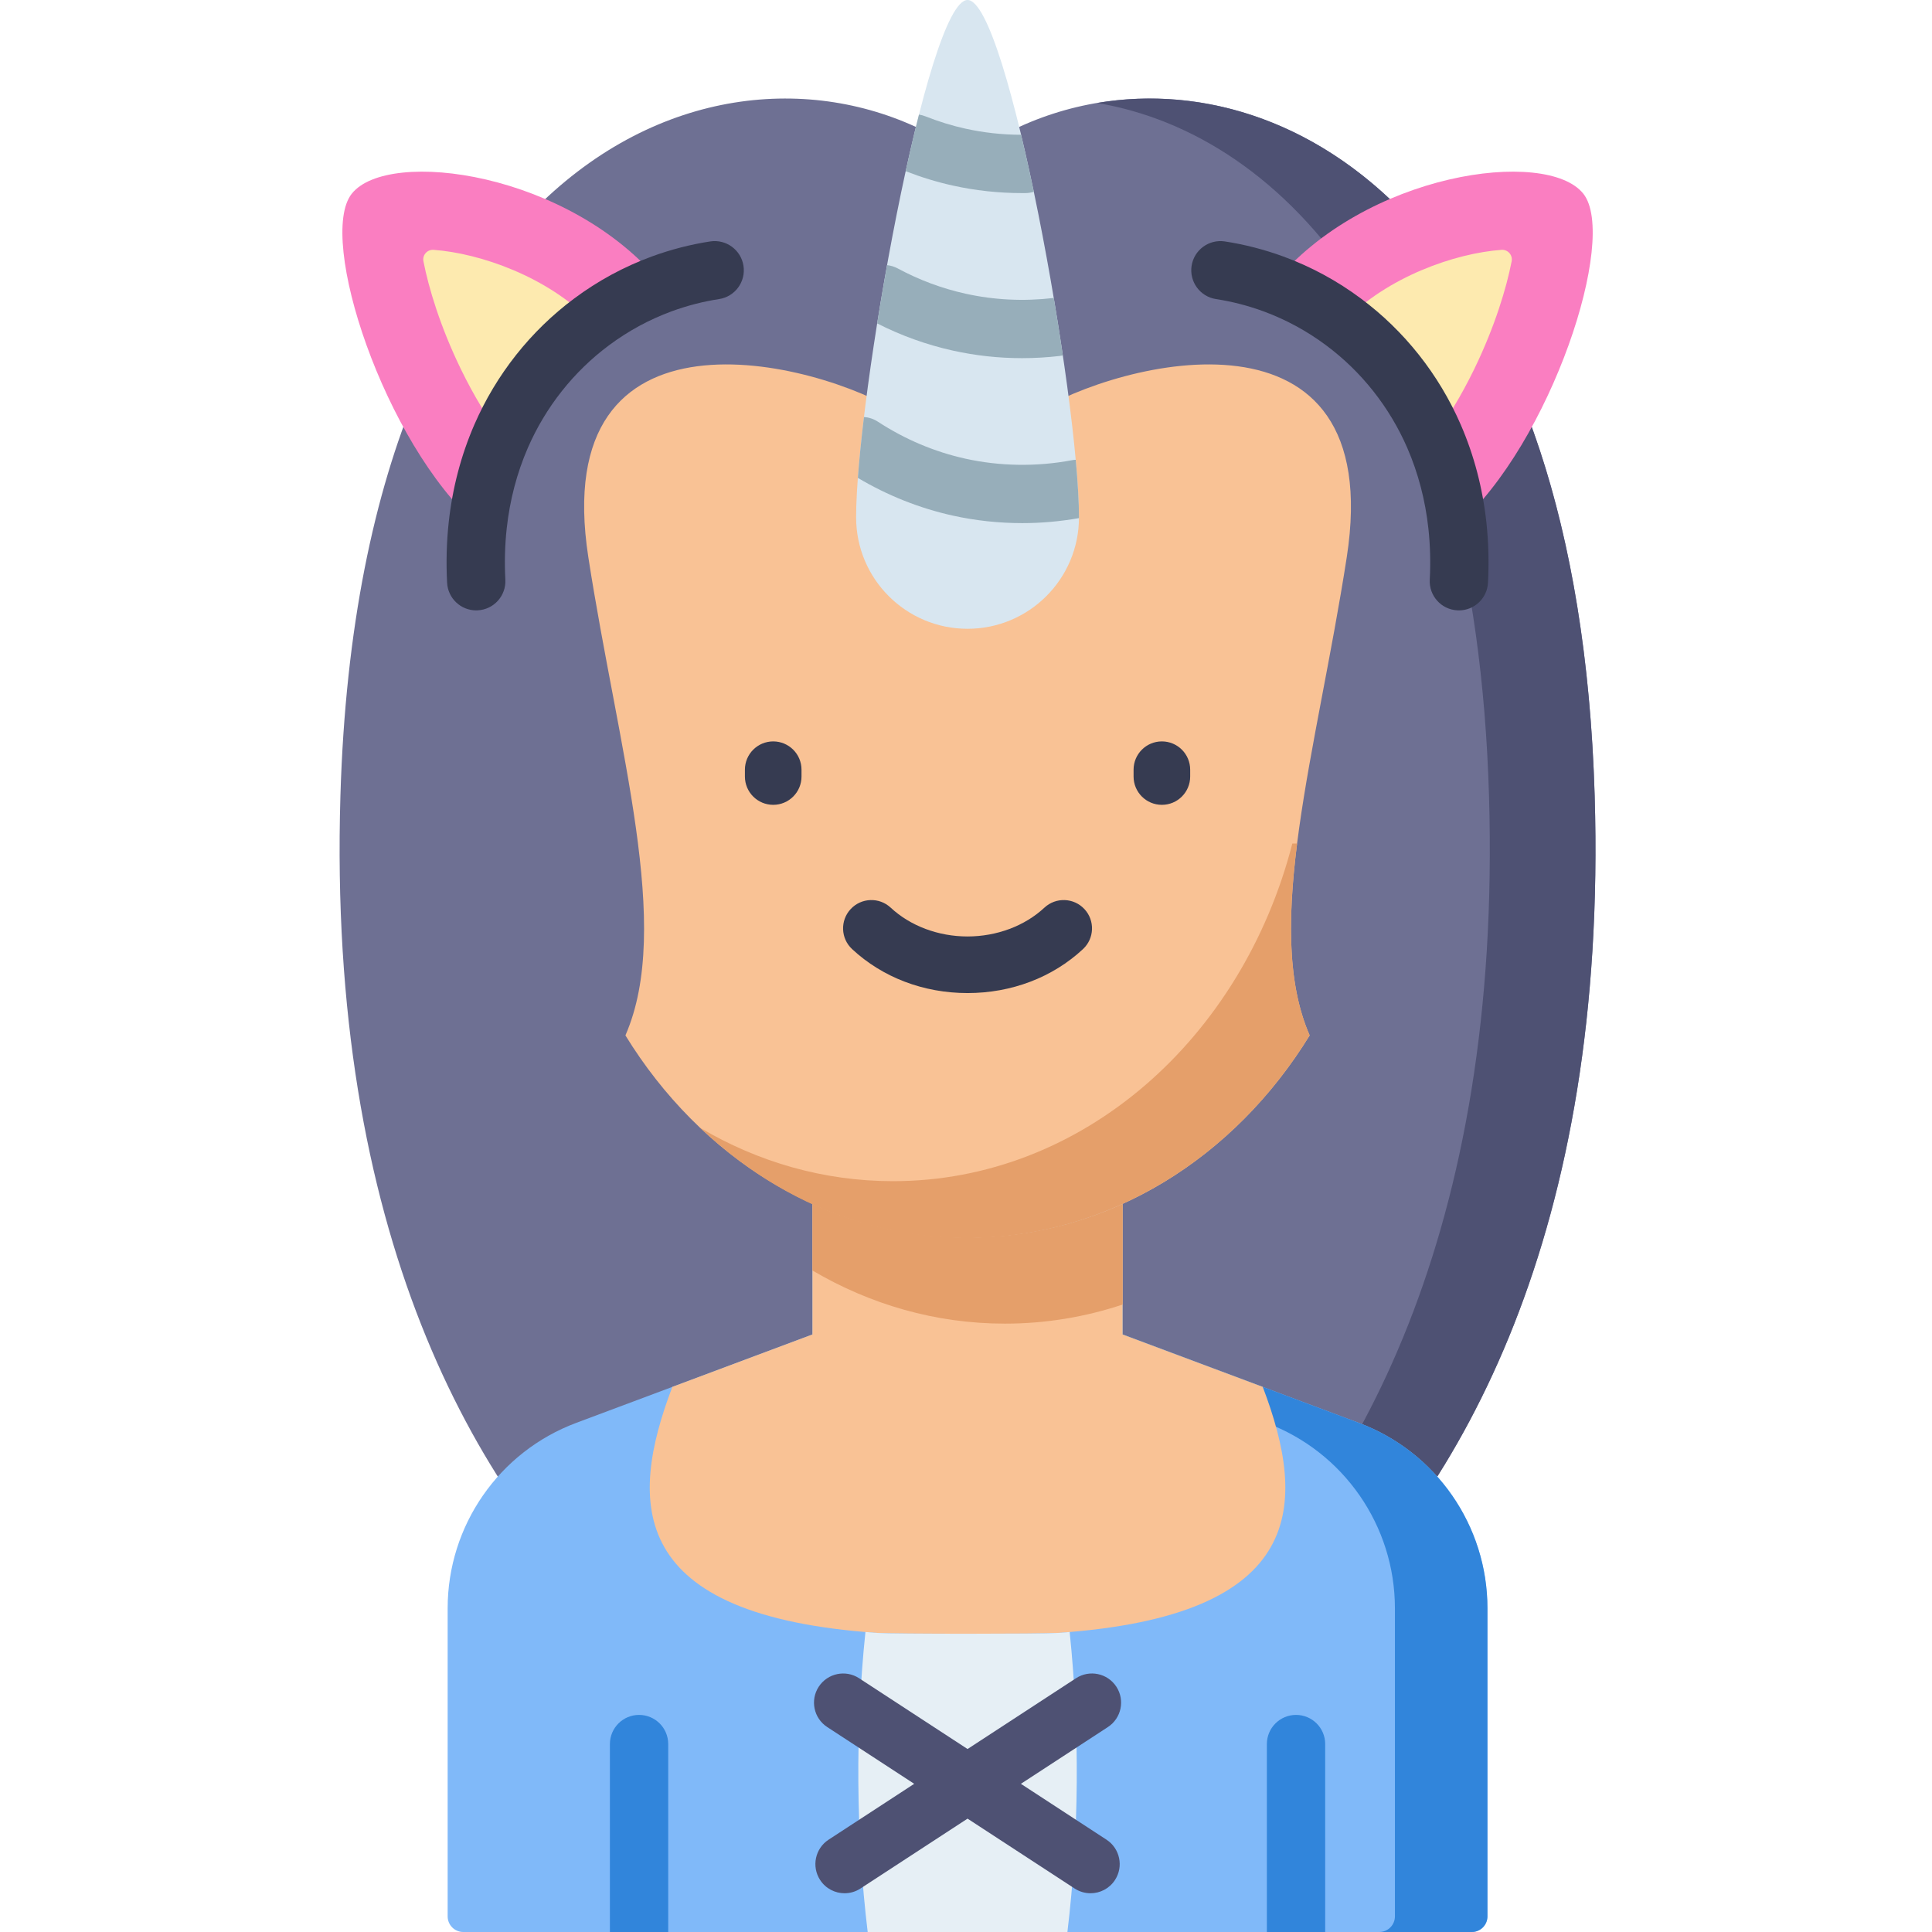 <svg height="512pt" viewBox="-89 0 511 512" width="512pt" xmlns="http://www.w3.org/2000/svg"><path d="m333.105 210.906c-5.32-178.719-111.098-209.184-166.195-169.277-55.098-39.906-160.875-9.441-166.195 169.277-3.43 115.133 34.859 184.262 76.836 222.676 20.301 18.578 46.988 28.613 74.512 28.613h29.695c27.52 0 54.211-10.035 74.512-28.613 41.973-38.414 80.266-107.543 76.836-222.676zm0 0" fill="#6e7093"/><path d="m333.105 210.906c-4.348-146.078-75.805-193.098-131.852-183.613 49.367 8.281 100.203 61.121 103.852 183.613 3.43 115.133-34.863 184.262-76.836 222.676-20.301 18.578-46.992 28.613-74.512 28.613h28c27.52 0 54.211-10.035 74.512-28.613 41.973-38.414 80.266-107.543 76.836-222.676zm0 0" fill="#4e5173"/><path d="m270.602 377.07-62.582-23.422v-59.988h-82.215v59.988l-62.586 23.422c-20.5 7.668-34.086 27.258-34.086 49.145v81.641c0 2.289 1.855 4.145 4.145 4.145h267.266c2.289 0 4.145-1.855 4.145-4.145v-81.641c0-21.887-13.586-41.477-34.086-49.145zm0 0" fill="#80b9f9"/><path d="m270.602 377.07-62.582-23.422v-59.988h-24.52v59.988l62.582 23.422c20.5 7.668 34.086 27.258 34.086 49.145v81.641c0 2.289-1.855 4.145-4.145 4.145h24.52c2.289 0 4.145-1.855 4.145-4.145v-81.641c0-21.887-13.586-41.477-34.086-49.145zm0 0" fill="#3185db"/><path d="m190.809 432.746c-4.211.289-43.586.289-47.797 0-66.211-4.543-66.141-34.191-54.332-65.211l37.125-13.887v-34.625c12.703 5.762 26.57 8.945 41.105 8.945s28.402-3.184 41.105-8.945v34.625l37.125 13.887c11.809 31.02 11.879 60.668-54.332 65.211zm0 0" fill="#f9c295"/><path d="m261.688 462.195c0-4.27-3.457-7.727-7.727-7.727-4.266 0-7.727 3.461-7.727 7.727v49.805h15.453zm0 0" fill="#3185db"/><path d="m87.586 512v-49.805c0-4.27-3.457-7.727-7.727-7.727-4.266 0-7.727 3.461-7.727 7.727v49.805zm0 0" fill="#3185db"/><path d="m125.805 319.027v17.664c15.25 8.988 32.598 14.086 51.004 14.086 10.84 0 21.312-1.773 31.211-5.062v-26.688c-12.703 5.758-26.574 8.941-41.109 8.941-14.531 0-28.402-3.184-41.105-8.941zm0 0" fill="#e59f6a"/><path d="m267.402 147.688c-7.93 51.191-22.414 97.867-9.828 126.703-19.883 32.367-53.074 53.578-90.664 53.578s-70.785-21.211-90.668-53.578c12.59-28.836-1.895-75.512-9.824-126.703-10.828-69.949 60.18-52.395 83-37.973h34.984c22.82-14.422 93.828-31.977 83 37.973zm0 0" fill="#f9c295"/><path d="m254.242 223.551h-1.262c-13.312 51.688-55.648 89.473-105.824 89.473-18.449 0-35.836-5.117-51.113-14.148 50.988 48.305 125.371 34.387 161.527-24.496-5.887-13.492-5.848-30.891-3.328-50.828zm0 0" fill="#e59f6a"/><path d="m166.91 0c-10.691 0-29.531 105.688-29.531 137.105 0 16.309 13.223 29.531 29.531 29.531s29.531-13.223 29.531-29.531c0-31.418-18.84-137.105-29.531-137.105zm0 0" fill="#d8e6f0"/><path d="m194.551 121.965c-9.32 1.758-19.078 1.613-28.223-.414-8.207-1.82-16.012-5.121-23.199-9.809-1.141-.742-2.402-1.145-3.672-1.23-.711 5.91-1.262 11.363-1.617 16.133 7.867 4.672 16.305 8.031 25.141 9.992 6.004 1.332 12.219 1.996 18.445 1.996 5.031 0 10.066-.453 15.012-1.324 0-.066.004-.133.004-.203 0-4-.309-9.215-.863-15.258-.34.016-.684.051-1.027.117zm0 0" fill="#97aeba"/><path d="m162.98 49.172c5.988 1.328 12.172 2 18.395 2 .305 0 .609 0 .914-.004.758-.008 1.492-.129 2.184-.34-1.098-5.25-2.227-10.324-3.375-15.113-5.016-.004-9.969-.562-14.781-1.629-3.527-.777-7.09-1.875-10.594-3.266-.555-.219-1.121-.367-1.688-.453-1.188 4.688-2.371 9.73-3.523 15 4.117 1.602 8.309 2.887 12.469 3.805zm0 0" fill="#97aeba"/><path d="m162.977 92.902c6.027 1.34 12.172 2.012 18.363 2.012 3.352 0 6.723-.195 10.094-.594.25-.027.492-.07.734-.121-.734-4.969-1.543-10.082-2.41-15.234-.043.004-.082.004-.125.008-7.863.926-15.707.535-23.309-1.156-6.215-1.375-12.238-3.621-17.906-6.676-.91-.488-1.871-.773-2.836-.879-.93 5.168-1.812 10.352-2.625 15.449 6.375 3.238 13.102 5.66 20.02 7.191zm0 0" fill="#97aeba"/><path d="m296.727 139.262c-3.465-31.812-23.715-54.809-48.77-64.027 24.25-29.629 72.441-36.129 82.145-23.898 9.262 11.691-8.59 66.086-33.375 87.926zm0 0" fill="#fa7ec1"/><path d="m311.105 69.238c-1.379 7.078-4.438 17.285-9.922 28.586-3.512 7.211-7.18 13.156-10.66 17.781-5.43-12.473-13.824-22.746-23.961-30.285 11.672-12.031 29.543-18.203 41.844-19.109 1.68-.125 3.02 1.379 2.699 3.027zm0 0" fill="#fdeaaf"/><path d="m37.094 139.262c3.465-31.812 23.715-54.809 48.77-64.027-24.25-29.629-72.441-36.129-82.145-23.898-9.262 11.691 8.59 66.086 33.375 87.926zm0 0" fill="#fa7ec1"/><path d="m22.715 69.238c1.379 7.078 4.438 17.285 9.922 28.586 3.512 7.211 7.18 13.156 10.66 17.781 5.43-12.473 13.824-22.746 23.961-30.285-11.672-12.031-29.543-18.203-41.844-19.109-1.68-.125-3.02 1.379-2.699 3.027zm0 0" fill="#fdeaaf"/><path d="m193.375 512h-52.93c-3.102-25.672-3.297-53.539-.598-79.5 1.039.094 2.09.176 3.16.246 4.215.289 43.59.289 47.801 0 1.07-.07 2.121-.152 3.164-.246 2.699 25.961 2.504 53.828-.598 79.5zm0 0" fill="#e6eff5"/><path d="m203.727 487.531-22.68-14.801 23.055-15.043c3.57-2.332 4.578-7.117 2.246-10.691-2.332-3.574-7.121-4.582-10.695-2.246l-28.742 18.758-28.742-18.758c-3.57-2.332-8.359-1.324-10.695 2.246-2.332 3.574-1.324 8.359 2.25 10.691l23.051 15.043-22.684 14.801c-3.574 2.332-4.578 7.121-2.246 10.691 1.48 2.273 3.953 3.508 6.477 3.508 1.449 0 2.91-.406 4.215-1.258l28.375-18.516 28.375 18.516c1.305.852 2.766 1.258 4.215 1.258 2.523 0 4.996-1.234 6.477-3.504 2.332-3.574 1.324-8.363-2.25-10.695zm0 0" fill="#4e5173"/><g fill="#363b51"><path d="m297.125 161.758c-.141 0-.277 0-.414-.012-4.262-.219-7.531-3.855-7.309-8.117.238-4.598.121-9.152-.359-13.531-.816-7.527-2.703-14.73-5.605-21.41-4.707-10.816-12.141-20.211-21.488-27.168-5.105-3.809-10.707-6.844-16.656-9.031-4.109-1.5-8.328-2.59-12.535-3.23-4.219-.645-7.117-4.59-6.473-8.809.648-4.215 4.594-7.105 8.809-6.469 5.215.797 10.434 2.141 15.512 3.996 7.367 2.707 14.285 6.457 20.574 11.152 11.504 8.555 20.645 20.105 26.426 33.395 3.527 8.117 5.816 16.828 6.801 25.902.566 5.199.711 10.59.426 16.012-.215 4.121-3.625 7.32-7.707 7.32zm0 0"/><path d="m36.695 161.758c-4.082 0-7.492-3.195-7.707-7.32-.285-5.422-.141-10.809.426-16.016.984-9.066 3.27-17.781 6.797-25.895 5.785-13.293 14.926-24.844 26.438-33.406 6.281-4.688 13.199-8.438 20.551-11.137 5.094-1.863 10.312-3.207 15.527-4.004 4.215-.641 8.16 2.254 8.805 6.469.648 4.219-2.25 8.164-6.469 8.809-4.207.641-8.426 1.73-12.547 3.234-5.938 2.184-11.539 5.219-16.637 9.023-9.355 6.957-16.785 16.352-21.496 27.176-2.902 6.68-4.789 13.879-5.605 21.402-.477 4.387-.598 8.941-.355 13.535.223 4.262-3.051 7.895-7.312 8.117-.137.012-.273.012-.414.012zm0 0"/><path d="m115.41 213.289c-4.141 0-7.5-3.355-7.5-7.5v-1.809c0-4.145 3.359-7.5 7.5-7.5s7.5 3.355 7.5 7.5v1.809c0 4.145-3.359 7.5-7.5 7.5zm0 0"/><path d="m218.41 213.289c-4.145 0-7.5-3.355-7.5-7.5v-1.809c0-4.145 3.355-7.5 7.5-7.5 4.145 0 7.5 3.355 7.5 7.5v1.809c0 4.145-3.355 7.5-7.5 7.5zm0 0"/><path d="m166.906 263.172c-11.656 0-22.523-4.141-30.594-11.656-3.031-2.824-3.199-7.57-.375-10.602s7.57-3.199 10.602-.379c5.207 4.852 12.629 7.637 20.367 7.637 7.742 0 15.168-2.785 20.375-7.637 3.035-2.82 7.777-2.652 10.602.379 2.824 3.031 2.656 7.777-.375 10.602-8.07 7.516-18.938 11.656-30.602 11.656zm0 0"/></g></svg>